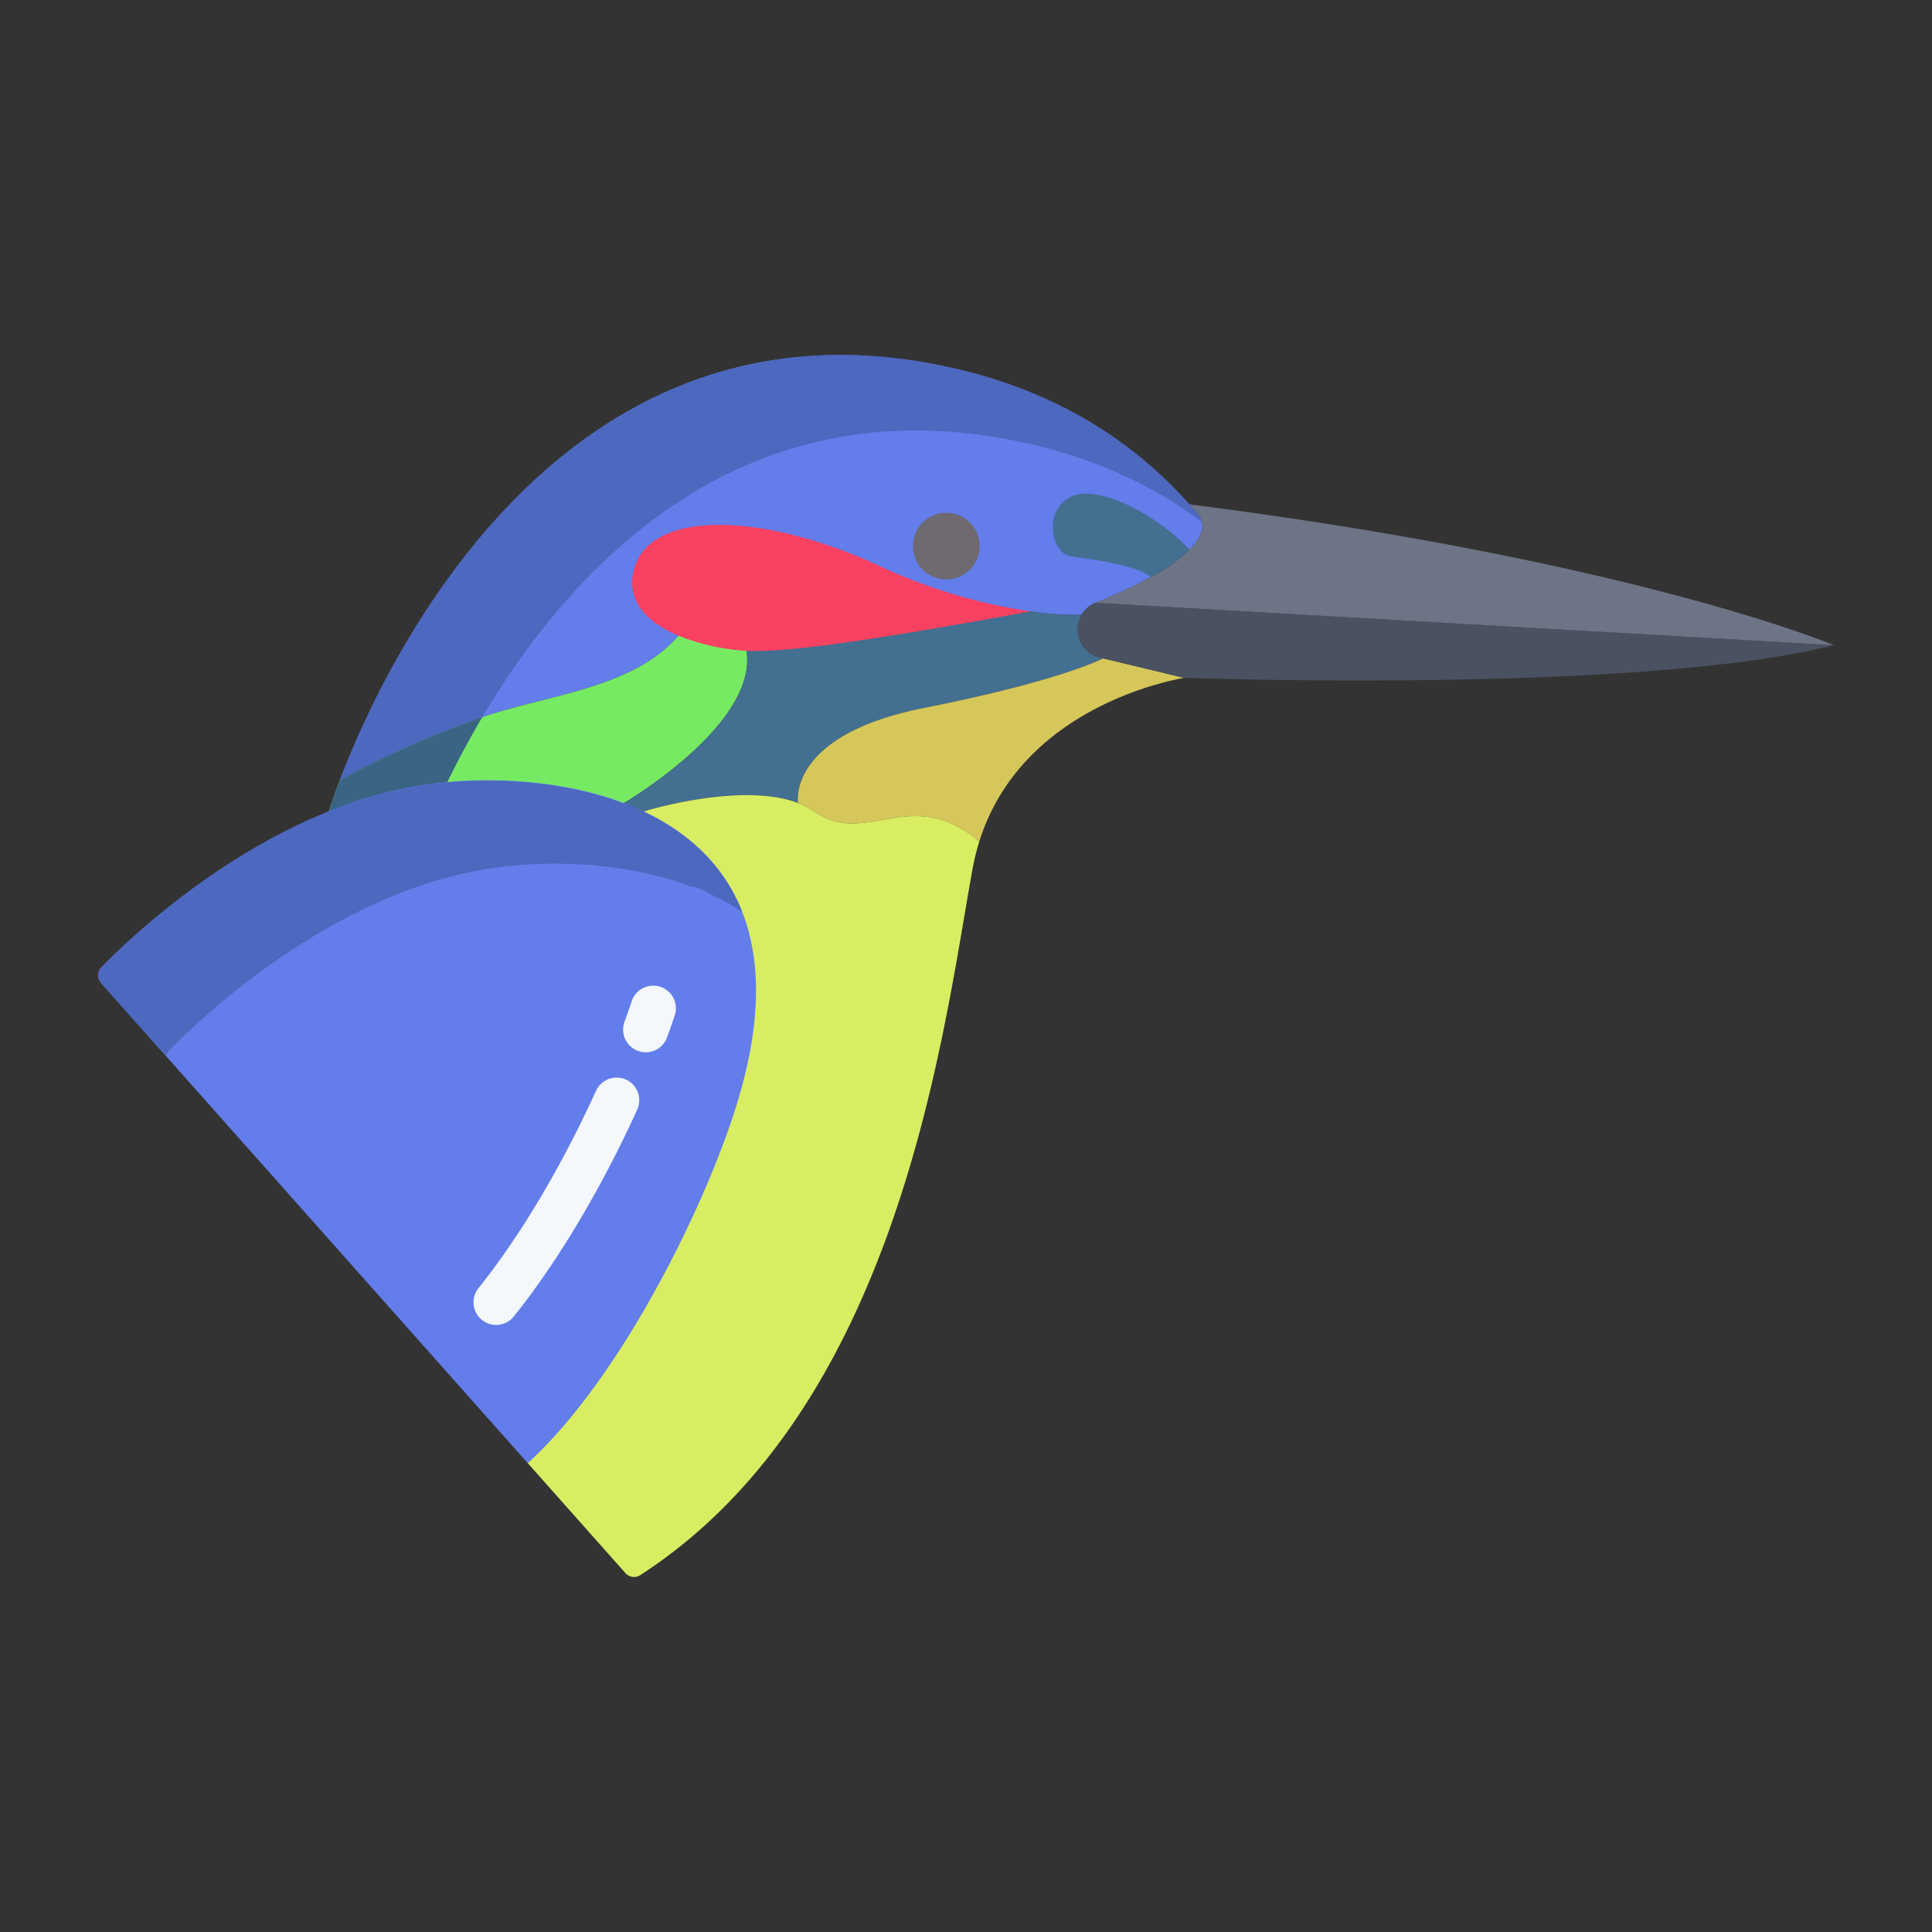<svg id="Layer_1" height="512" viewBox="0 0 512 512" width="512" xmlns="http://www.w3.org/2000/svg" data-name="Layer 1"><rect x="0" y="0" width="512" height="512" fill="#333333" stroke="none"/><path d="m317.23 136.02c-.67-.8-1.35-1.59-2.06-2.37-15.98-17.98-38.72-32.37-71.07-37.75-97.81-16.28-142.8 81.38-154.04 110.88a256.751 256.751 0 0 1 35.88-16.07c17.91-6.57 41.6-7.84 53.86-22.26l93.32-6.42h.01a78.853 78.853 0 0 0 13.48.91h.01a7.616 7.616 0 0 1 3.7-3.18l.01-.01h.01a139.006 139.006 0 0 0 14.52-6.74l-.01-.01 10.4-7.34.01.01c6.17-6.28 1.97-9.65 1.97-9.65z" fill="#637dea"/><path d="m197.83 172.47-18.03-4.02c-12.26 14.42-35.95 15.69-53.86 22.26a256.751 256.751 0 0 0 -35.88 16.07c-1.98 5.17-2.91 8.25-2.91 8.25l78.2-2.22h.01c.52-.31 35.56-20.94 32.47-40.34z" fill="#77ea63"/><path d="m286.61 162.94a78.853 78.853 0 0 1 -13.48-.91h-.01l-75.29 10.44c3.09 19.4-31.95 40.03-32.47 40.34 1.78.67 3.54 1.41 5.25 2.22 0 0 25.74-7.99 40.88-2.22 0 0-3.15-17.95 33.38-25.2s47.47-13.14 47.47-13.14z" fill="#436f91"/><path d="m292.34 174.47 21.45 5.16c-.9.25-42.74 6.71-54.26 43.35-18.25-15.3-29.89 1.76-43.77-7.95a19.617 19.617 0 0 0 -4.27-2.22s-3.15-17.95 33.38-25.2 47.47-13.14 47.47-13.14z" fill="#d6c75b"/><path d="m215.76 215.03a19.617 19.617 0 0 0 -4.27-2.22c-15.14-5.77-40.88 2.22-40.88 2.22l-30.75 172.72 25.89 29.14a3.034 3.034 0 0 0 3.91.55c68.89-44.6 80.3-144.37 88.06-187.09a61.546 61.546 0 0 1 1.81-7.37c-18.25-15.3-29.89 1.76-43.77-7.95z" fill="#d9ed62"/><path d="m290.34 159.75 195.65 11.23c-51.44 13.03-172.2 8.65-172.2 8.65l-21.45-5.16a7.663 7.663 0 0 1 -5.73-11.53h.01a7.616 7.616 0 0 1 3.7-3.18l.01-.01z" fill="#4a5160"/><path d="m485.99 170.98-195.65-11.23a139.006 139.006 0 0 0 14.52-6.74 45.694 45.694 0 0 0 10.4-7.34c6.17-6.28 1.97-9.65 1.97-9.65-.67-.8-1.35-1.59-2.06-2.37 117.3 14.96 170 36.98 170.82 37.33z" fill="#6d7486"/><path d="m315.25 145.66.01.01a45.694 45.694 0 0 1 -10.4 7.34l-.01-.01s-1.41-3.09-20.87-5.51c-5.66-.7-7.89-13.28.95-16.27 5.94-2.01 19.92 3.65 30.32 14.44z" fill="#436f91"/><path d="m250.82 135.89a8.835 8.835 0 1 1 -8.88 8.83 8.847 8.847 0 0 1 8.88-8.83z" fill="#6f6970"/><path d="m232.75 149.84a144.309 144.309 0 0 0 40.37 12.19c-34.35 6.25-63.3 11.07-75.29 10.44a57.2 57.2 0 0 1 -18.03-4.02c-7.44-3.12-13.38-8.27-12.08-16.14 2.89-17.56 33.96-16.82 65.03-2.47z" fill="#f94161"/><path d="m127.81 190.051c22.764-38.458 65.814-85.881 136.29-74.151 22.458 3.735 40.276 11.818 54.424 22.424a4.243 4.243 0 0 0 -1.294-2.3c-.67-.8-1.35-1.59-2.06-2.37-15.98-17.98-38.72-32.37-71.07-37.75-97.81-16.284-142.8 81.376-154.04 110.876a256.751 256.751 0 0 1 35.88-16.07c.616-.226 1.241-.445 1.87-.659z" fill="#4c68bf"/><path d="m127.81 190.051c-.629.214-1.254.433-1.87.659a256.751 256.751 0 0 0 -35.88 16.07c-1.98 5.17-2.91 8.25-2.91 8.25l28.133-.8a245.348 245.348 0 0 1 12.527-24.179z" fill="#3a6484"/><path d="m170.61 215.03c22.86 10.78 38.51 33.81 24.33 78.63-8.83 27.91-31.16 72.35-55.08 94.09l-113.09-127.26a3.028 3.028 0 0 1 .09-4.13c6.67-6.85 29.9-29.14 60.29-41.33a110.915 110.915 0 0 1 30.45-7.7c14-1.36 32.07-.45 47.75 5.48h.01c1.78.67 3.54 1.41 5.25 2.22z" fill="#637dea"/><path d="m44.86 278.36c6.67-6.85 29.9-29.14 60.29-41.33a110.8 110.8 0 0 1 30.45-7.6c14-1.36 32.07-.425 47.75 5.575h.01c1.78 0 3.54 1.315 5.25 2.125a61.1 61.1 0 0 1 8.054 4.5c-5-12.706-14.625-21.087-26.054-26.476-1.71-.81-3.47-2.149-5.25-2.149h-.01c-15.68-6-33.75-6.935-47.75-5.575a110.82 110.82 0 0 0 -30.45 7.653c-30.39 12.189-53.62 34.456-60.29 41.306a3.012 3.012 0 0 0 -.09 4.118l17.284 19.444a3.035 3.035 0 0 1 .806-1.591z" fill="#4c68bf"/><g fill="#f4f8fc"><path d="m131.478 351.122a6 6 0 0 1 -4.675-9.756c10.942-13.629 22.006-32.2 31.155-52.3a6 6 0 0 1 10.921 4.973c-9.55 20.979-21.17 40.454-32.718 54.838a5.991 5.991 0 0 1 -4.683 2.245z"/><path d="m171.13 278.866a6.006 6.006 0 0 1 -5.63-8.066c.691-1.884 1.338-3.731 1.925-5.491a6 6 0 1 1 11.384 3.8c-.624 1.872-1.311 3.832-2.042 5.827a6 6 0 0 1 -5.637 3.93z"/></g></svg>